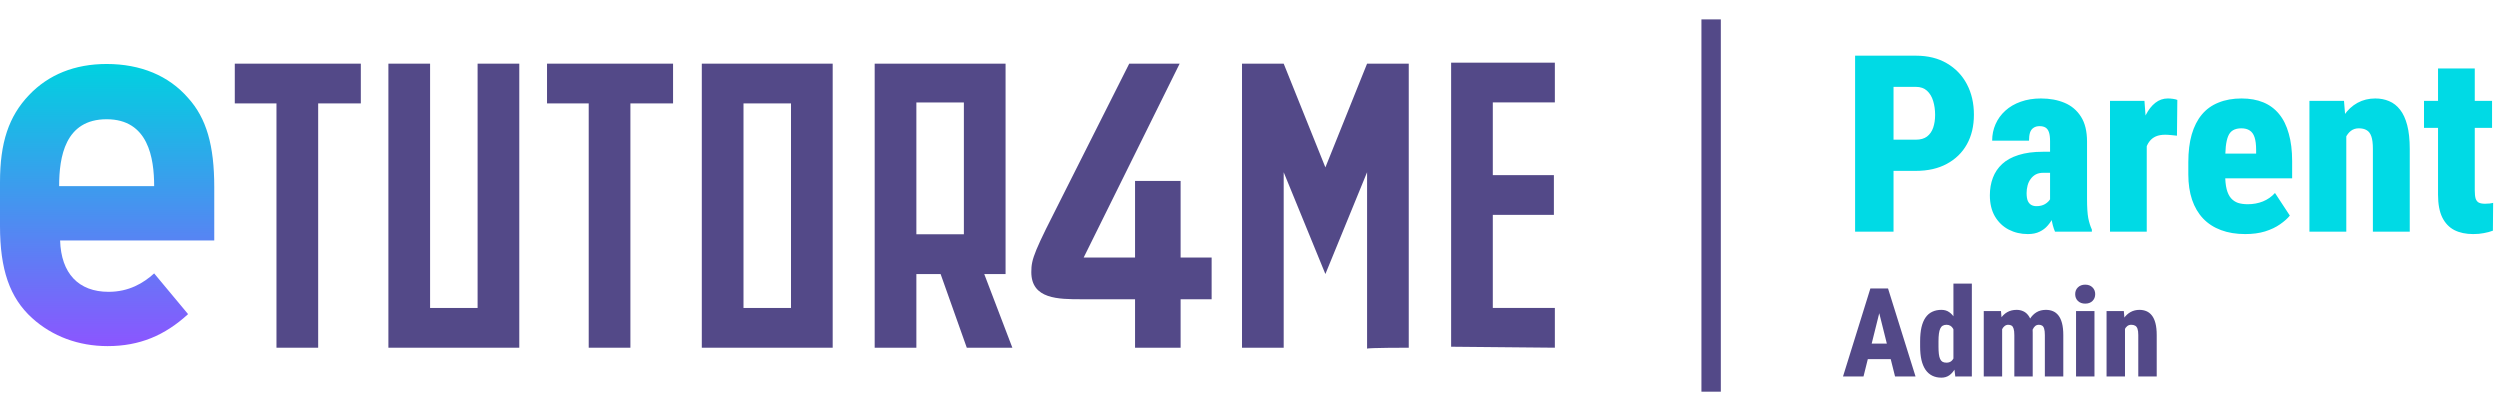 <svg width="259" height="42" viewBox="0 0 259 42" fill="none" xmlns="http://www.w3.org/2000/svg">
<path d="M37.381 10.713V6.595H24.324V10.713H28.643V36.023H32.962V10.713H37.381Z" fill="#534988"/>
<path d="M53.798 36.023V6.595H49.479V31.905H44.557V6.595H40.238V36.023H53.798Z" fill="#534988"/>
<path d="M69.729 10.713V6.595H56.672V10.713H60.991V36.023H65.31V10.713H69.729Z" fill="#534988"/>
<path d="M86.266 36.023V6.595H72.707V36.023H86.266ZM81.948 31.905H77.026V10.713H81.948V31.905Z" fill="#534988"/>
<path d="M104.88 36.023L101.967 28.39H104.177V6.595H90.617V36.023H94.936V28.39H97.447L100.159 36.023H104.88ZM99.858 24.272H94.936V10.612H99.858C99.858 10.713 99.858 24.272 99.858 24.272Z" fill="#534988"/>
<path d="M117.591 31.002V36.023H122.311V31.002H125.525V26.683H122.311V18.748H117.591V26.683H112.267L122.211 6.595H116.988L110.158 20.154C107.145 26.08 106.844 26.783 106.844 28.189C106.844 31.002 109.656 31.002 112.067 31.002C111.966 31.002 117.591 31.002 117.591 31.002Z" fill="#534988"/>
<path d="M145.947 36.023V6.595H141.629L137.31 17.342L132.991 6.595H128.672V36.023H132.991V17.844L137.31 28.39L141.629 17.844V36.124C141.629 36.023 145.947 36.023 145.947 36.023Z" fill="#534988"/>
<path d="M161.083 36.022V31.904H154.655V22.262H160.983V18.144H154.655V10.611H161.083V6.493H150.336V35.921L161.083 36.022Z" fill="#534988"/>
<path d="M22.197 19.385C22.197 15.066 21.394 12.254 19.485 10.145C17.477 7.835 14.564 6.629 11.048 6.629C7.734 6.629 5.022 7.734 3.013 9.843C0.904 12.053 0 14.765 0 18.883V23.403C0 27.923 1.004 30.835 3.315 32.944C5.424 34.853 8.136 35.857 11.149 35.857C14.463 35.857 17.075 34.752 19.485 32.543L15.97 28.324C14.865 29.329 13.358 30.233 11.249 30.233C8.136 30.233 6.328 28.324 6.227 24.909H22.197V19.385ZM6.127 19.285C6.127 16.272 6.729 12.354 11.048 12.354C15.367 12.354 15.97 16.372 15.97 19.285H6.127Z" fill="url(#paint0_linear_3196_35487)"/>
<path d="M177.273 2.009V40.578" stroke="#534988" stroke-width="2.009" stroke-miterlimit="10"/>
<path d="M198.487 17.702H194.793V14.471H198.487C198.962 14.471 199.346 14.363 199.639 14.146C199.931 13.92 200.144 13.616 200.277 13.232C200.411 12.839 200.478 12.397 200.478 11.904C200.478 11.387 200.411 10.907 200.277 10.464C200.144 10.022 199.931 9.667 199.639 9.4C199.346 9.133 198.962 8.999 198.487 8.999H196.17V24H192.188V5.769H198.487C199.73 5.769 200.799 6.032 201.692 6.557C202.594 7.083 203.287 7.805 203.771 8.724C204.255 9.642 204.497 10.694 204.497 11.879C204.497 13.056 204.255 14.079 203.771 14.947C203.287 15.815 202.594 16.491 201.692 16.975C200.799 17.46 199.73 17.702 198.487 17.702ZM212.386 20.732V14.634C212.386 14.233 212.348 13.924 212.273 13.707C212.198 13.482 212.081 13.319 211.922 13.219C211.764 13.119 211.555 13.069 211.296 13.069C211.046 13.069 210.837 13.127 210.67 13.244C210.503 13.352 210.382 13.52 210.307 13.745C210.24 13.962 210.207 14.237 210.207 14.571H206.388C206.388 13.962 206.505 13.394 206.738 12.868C206.972 12.334 207.31 11.867 207.753 11.466C208.195 11.065 208.725 10.756 209.343 10.539C209.969 10.314 210.67 10.201 211.446 10.201C212.356 10.201 213.17 10.351 213.888 10.652C214.606 10.953 215.174 11.432 215.591 12.092C216.008 12.743 216.217 13.603 216.217 14.671V20.644C216.217 21.471 216.259 22.118 216.342 22.585C216.434 23.044 216.559 23.445 216.718 23.787V24H212.899C212.724 23.599 212.594 23.107 212.511 22.523C212.427 21.938 212.386 21.341 212.386 20.732ZM212.836 15.723L212.849 17.902H211.672C211.371 17.902 211.112 17.96 210.895 18.077C210.687 18.194 210.511 18.353 210.37 18.553C210.228 18.745 210.123 18.966 210.057 19.217C209.99 19.467 209.956 19.73 209.956 20.006C209.956 20.348 209.998 20.619 210.082 20.82C210.173 21.012 210.294 21.149 210.445 21.233C210.595 21.316 210.77 21.358 210.971 21.358C211.321 21.358 211.618 21.287 211.86 21.145C212.11 20.995 212.294 20.815 212.411 20.607C212.527 20.398 212.561 20.214 212.511 20.056L213.149 21.558C213.024 21.867 212.882 22.18 212.724 22.497C212.573 22.806 212.381 23.094 212.148 23.361C211.922 23.628 211.643 23.841 211.309 24C210.975 24.167 210.566 24.25 210.082 24.25C209.364 24.25 208.704 24.096 208.103 23.787C207.51 23.478 207.035 23.023 206.676 22.422C206.325 21.821 206.15 21.091 206.15 20.231C206.15 19.572 206.254 18.966 206.463 18.415C206.672 17.864 206.993 17.389 207.427 16.988C207.861 16.587 208.425 16.278 209.117 16.061C209.819 15.836 210.658 15.723 211.634 15.723H212.836ZM222.403 13.645V24H218.596V10.452H222.165L222.403 13.645ZM225.571 10.351L225.533 14.058C225.375 14.033 225.174 14.012 224.932 13.995C224.69 13.97 224.485 13.958 224.319 13.958C223.935 13.958 223.609 14.016 223.342 14.133C223.075 14.25 222.854 14.425 222.678 14.659C222.503 14.884 222.374 15.168 222.29 15.51C222.207 15.853 222.165 16.245 222.165 16.687L221.489 16.312C221.489 15.41 221.555 14.588 221.689 13.845C221.831 13.102 222.035 12.459 222.303 11.917C222.578 11.374 222.908 10.953 223.292 10.652C223.676 10.351 224.106 10.201 224.581 10.201C224.748 10.201 224.924 10.214 225.107 10.239C225.299 10.264 225.454 10.301 225.571 10.351ZM232.608 24.25C231.665 24.25 230.826 24.113 230.091 23.837C229.356 23.562 228.739 23.161 228.238 22.635C227.737 22.101 227.357 21.454 227.098 20.694C226.84 19.926 226.71 19.054 226.71 18.077V16.8C226.71 15.707 226.827 14.751 227.061 13.933C227.303 13.106 227.653 12.418 228.113 11.867C228.572 11.316 229.148 10.902 229.841 10.627C230.533 10.343 231.331 10.201 232.232 10.201C233.075 10.201 233.822 10.335 234.474 10.602C235.125 10.869 235.671 11.274 236.114 11.816C236.556 12.351 236.89 13.027 237.116 13.845C237.349 14.655 237.466 15.602 237.466 16.687V18.478H228.225V15.911H233.735V15.535C233.735 14.985 233.68 14.546 233.572 14.221C233.463 13.895 233.296 13.661 233.071 13.52C232.846 13.369 232.558 13.294 232.207 13.294C231.857 13.294 231.569 13.361 231.343 13.494C231.126 13.62 230.959 13.82 230.842 14.095C230.725 14.371 230.642 14.734 230.592 15.185C230.55 15.636 230.529 16.174 230.529 16.8V18.077C230.529 18.687 230.579 19.192 230.679 19.592C230.78 19.985 230.93 20.298 231.13 20.532C231.331 20.757 231.573 20.92 231.857 21.02C232.149 21.112 232.487 21.158 232.871 21.158C233.43 21.158 233.952 21.062 234.436 20.87C234.928 20.669 235.346 20.377 235.688 19.993L237.228 22.335C236.986 22.635 236.648 22.936 236.214 23.236C235.788 23.537 235.271 23.783 234.661 23.975C234.06 24.159 233.376 24.25 232.608 24.25ZM243.076 13.344V24H239.257V10.452H242.838L243.076 13.344ZM242.575 16.762L241.636 16.788C241.627 15.761 241.723 14.843 241.924 14.033C242.133 13.223 242.433 12.534 242.825 11.967C243.218 11.391 243.689 10.953 244.24 10.652C244.791 10.351 245.405 10.201 246.081 10.201C246.599 10.201 247.074 10.293 247.508 10.477C247.951 10.66 248.331 10.957 248.648 11.366C248.965 11.767 249.211 12.301 249.387 12.969C249.562 13.636 249.65 14.459 249.65 15.435V24H245.831V15.41C245.831 14.851 245.776 14.421 245.668 14.12C245.559 13.812 245.396 13.599 245.179 13.482C244.971 13.357 244.699 13.294 244.366 13.294C244.057 13.294 243.785 13.382 243.552 13.557C243.326 13.732 243.138 13.979 242.988 14.296C242.838 14.605 242.729 14.972 242.663 15.398C242.604 15.815 242.575 16.27 242.575 16.762ZM258.177 10.452V13.244H251.127V10.452H258.177ZM252.58 7.096H256.386V19.718C256.386 20.085 256.415 20.369 256.474 20.569C256.541 20.769 256.653 20.911 256.812 20.995C256.971 21.07 257.183 21.108 257.451 21.108C257.643 21.108 257.805 21.099 257.939 21.082C258.081 21.066 258.198 21.045 258.289 21.02L258.264 23.9C257.972 24.008 257.659 24.092 257.325 24.15C257 24.217 256.632 24.25 256.223 24.25C255.464 24.25 254.813 24.113 254.27 23.837C253.736 23.562 253.318 23.123 253.018 22.523C252.726 21.921 252.58 21.137 252.58 20.168V7.096Z" fill="#00DAE5"/>
<path d="M194.887 31.656L193.059 39H190.936L193.772 29.884H195.093L194.887 31.656ZM196.327 39L194.492 31.656L194.254 29.884H195.6L198.449 39H196.327ZM196.396 35.6V37.209H192.357V35.6H196.396ZM202.375 37.479V29.384H204.284V39L202.569 39.006L202.375 37.479ZM198.925 35.895V35.362C198.925 34.807 198.971 34.325 199.063 33.916C199.159 33.507 199.298 33.169 199.482 32.902C199.67 32.631 199.902 32.43 200.177 32.301C200.457 32.167 200.776 32.101 201.135 32.101C201.452 32.101 201.726 32.184 201.955 32.351C202.189 32.514 202.387 32.743 202.55 33.04C202.713 33.336 202.844 33.685 202.944 34.085C203.049 34.486 203.124 34.92 203.17 35.388V35.932C203.115 36.37 203.038 36.784 202.938 37.172C202.838 37.556 202.706 37.896 202.544 38.192C202.381 38.484 202.183 38.714 201.949 38.881C201.715 39.044 201.442 39.125 201.129 39.125C200.77 39.125 200.452 39.056 200.177 38.919C199.902 38.781 199.67 38.576 199.482 38.305C199.298 38.034 199.159 37.698 199.063 37.297C198.971 36.892 198.925 36.425 198.925 35.895ZM200.828 35.362V35.895C200.828 36.199 200.841 36.458 200.866 36.671C200.891 36.884 200.935 37.057 200.997 37.191C201.06 37.324 201.143 37.422 201.248 37.485C201.356 37.543 201.492 37.572 201.655 37.572C201.867 37.572 202.041 37.514 202.174 37.397C202.312 37.276 202.412 37.109 202.475 36.896C202.537 36.684 202.567 36.433 202.562 36.145V35.168C202.567 34.926 202.548 34.711 202.506 34.523C202.468 34.332 202.412 34.171 202.337 34.041C202.262 33.912 202.168 33.814 202.055 33.747C201.943 33.68 201.811 33.647 201.661 33.647C201.506 33.647 201.375 33.678 201.266 33.741C201.158 33.804 201.072 33.904 201.01 34.041C200.947 34.175 200.901 34.35 200.872 34.567C200.843 34.784 200.828 35.05 200.828 35.362ZM207.421 33.647V39H205.517V32.226H207.302L207.421 33.647ZM207.177 35.381L206.701 35.394C206.692 34.918 206.734 34.48 206.826 34.079C206.918 33.678 207.056 33.33 207.239 33.033C207.427 32.737 207.661 32.508 207.94 32.345C208.224 32.182 208.552 32.101 208.923 32.101C209.165 32.101 209.389 32.147 209.593 32.238C209.798 32.326 209.973 32.466 210.119 32.658C210.269 32.846 210.384 33.092 210.463 33.397C210.547 33.697 210.589 34.058 210.589 34.48V39H208.685V34.724C208.685 34.428 208.66 34.204 208.61 34.054C208.564 33.9 208.495 33.793 208.404 33.735C208.312 33.676 208.195 33.647 208.053 33.647C207.915 33.647 207.79 33.691 207.677 33.779C207.565 33.866 207.471 33.989 207.396 34.148C207.321 34.302 207.264 34.486 207.227 34.699C207.189 34.907 207.172 35.135 207.177 35.381ZM210.388 35.294L209.8 35.344C209.787 34.88 209.823 34.453 209.906 34.06C209.994 33.664 210.127 33.319 210.307 33.027C210.491 32.735 210.718 32.508 210.989 32.345C211.265 32.182 211.588 32.101 211.96 32.101C212.227 32.101 212.469 32.147 212.686 32.238C212.907 32.33 213.097 32.478 213.256 32.683C213.414 32.883 213.537 33.15 213.625 33.484C213.713 33.818 213.757 34.227 213.757 34.711V39H211.847V34.711C211.847 34.419 211.822 34.198 211.772 34.048C211.726 33.893 211.657 33.789 211.565 33.735C211.474 33.676 211.361 33.647 211.227 33.647C211.081 33.647 210.956 33.689 210.852 33.772C210.751 33.856 210.666 33.973 210.595 34.123C210.524 34.273 210.472 34.448 210.438 34.649C210.405 34.845 210.388 35.06 210.388 35.294ZM216.987 32.226V39H215.078V32.226H216.987ZM214.99 30.473C214.99 30.189 215.084 29.955 215.272 29.772C215.464 29.584 215.716 29.49 216.029 29.49C216.342 29.49 216.593 29.584 216.781 29.772C216.968 29.955 217.062 30.189 217.062 30.473C217.062 30.761 216.968 30.997 216.781 31.18C216.593 31.364 216.342 31.456 216.029 31.456C215.716 31.456 215.464 31.364 215.272 31.18C215.084 30.997 214.99 30.761 214.99 30.473ZM220.149 33.672V39H218.239V32.226H220.03L220.149 33.672ZM219.898 35.381L219.429 35.394C219.425 34.88 219.473 34.421 219.573 34.016C219.677 33.612 219.827 33.267 220.024 32.983C220.22 32.695 220.456 32.476 220.731 32.326C221.007 32.176 221.313 32.101 221.651 32.101C221.91 32.101 222.148 32.147 222.365 32.238C222.586 32.33 222.776 32.478 222.935 32.683C223.094 32.883 223.217 33.15 223.304 33.484C223.392 33.818 223.436 34.229 223.436 34.718V39H221.526V34.705C221.526 34.425 221.499 34.211 221.445 34.06C221.391 33.906 221.309 33.799 221.201 33.741C221.096 33.678 220.961 33.647 220.794 33.647C220.639 33.647 220.504 33.691 220.387 33.779C220.274 33.866 220.18 33.989 220.105 34.148C220.03 34.302 219.976 34.486 219.942 34.699C219.913 34.907 219.898 35.135 219.898 35.381Z" fill="#534988"/>
<defs>
<linearGradient id="paint0_linear_3196_35487" x1="11.068" y1="6.669" x2="11.068" y2="35.968" gradientUnits="userSpaceOnUse">
<stop offset="0.003" stop-color="#00D1E0"/>
<stop offset="1" stop-color="#8C55FF"/>
</linearGradient>
</defs>
</svg>
